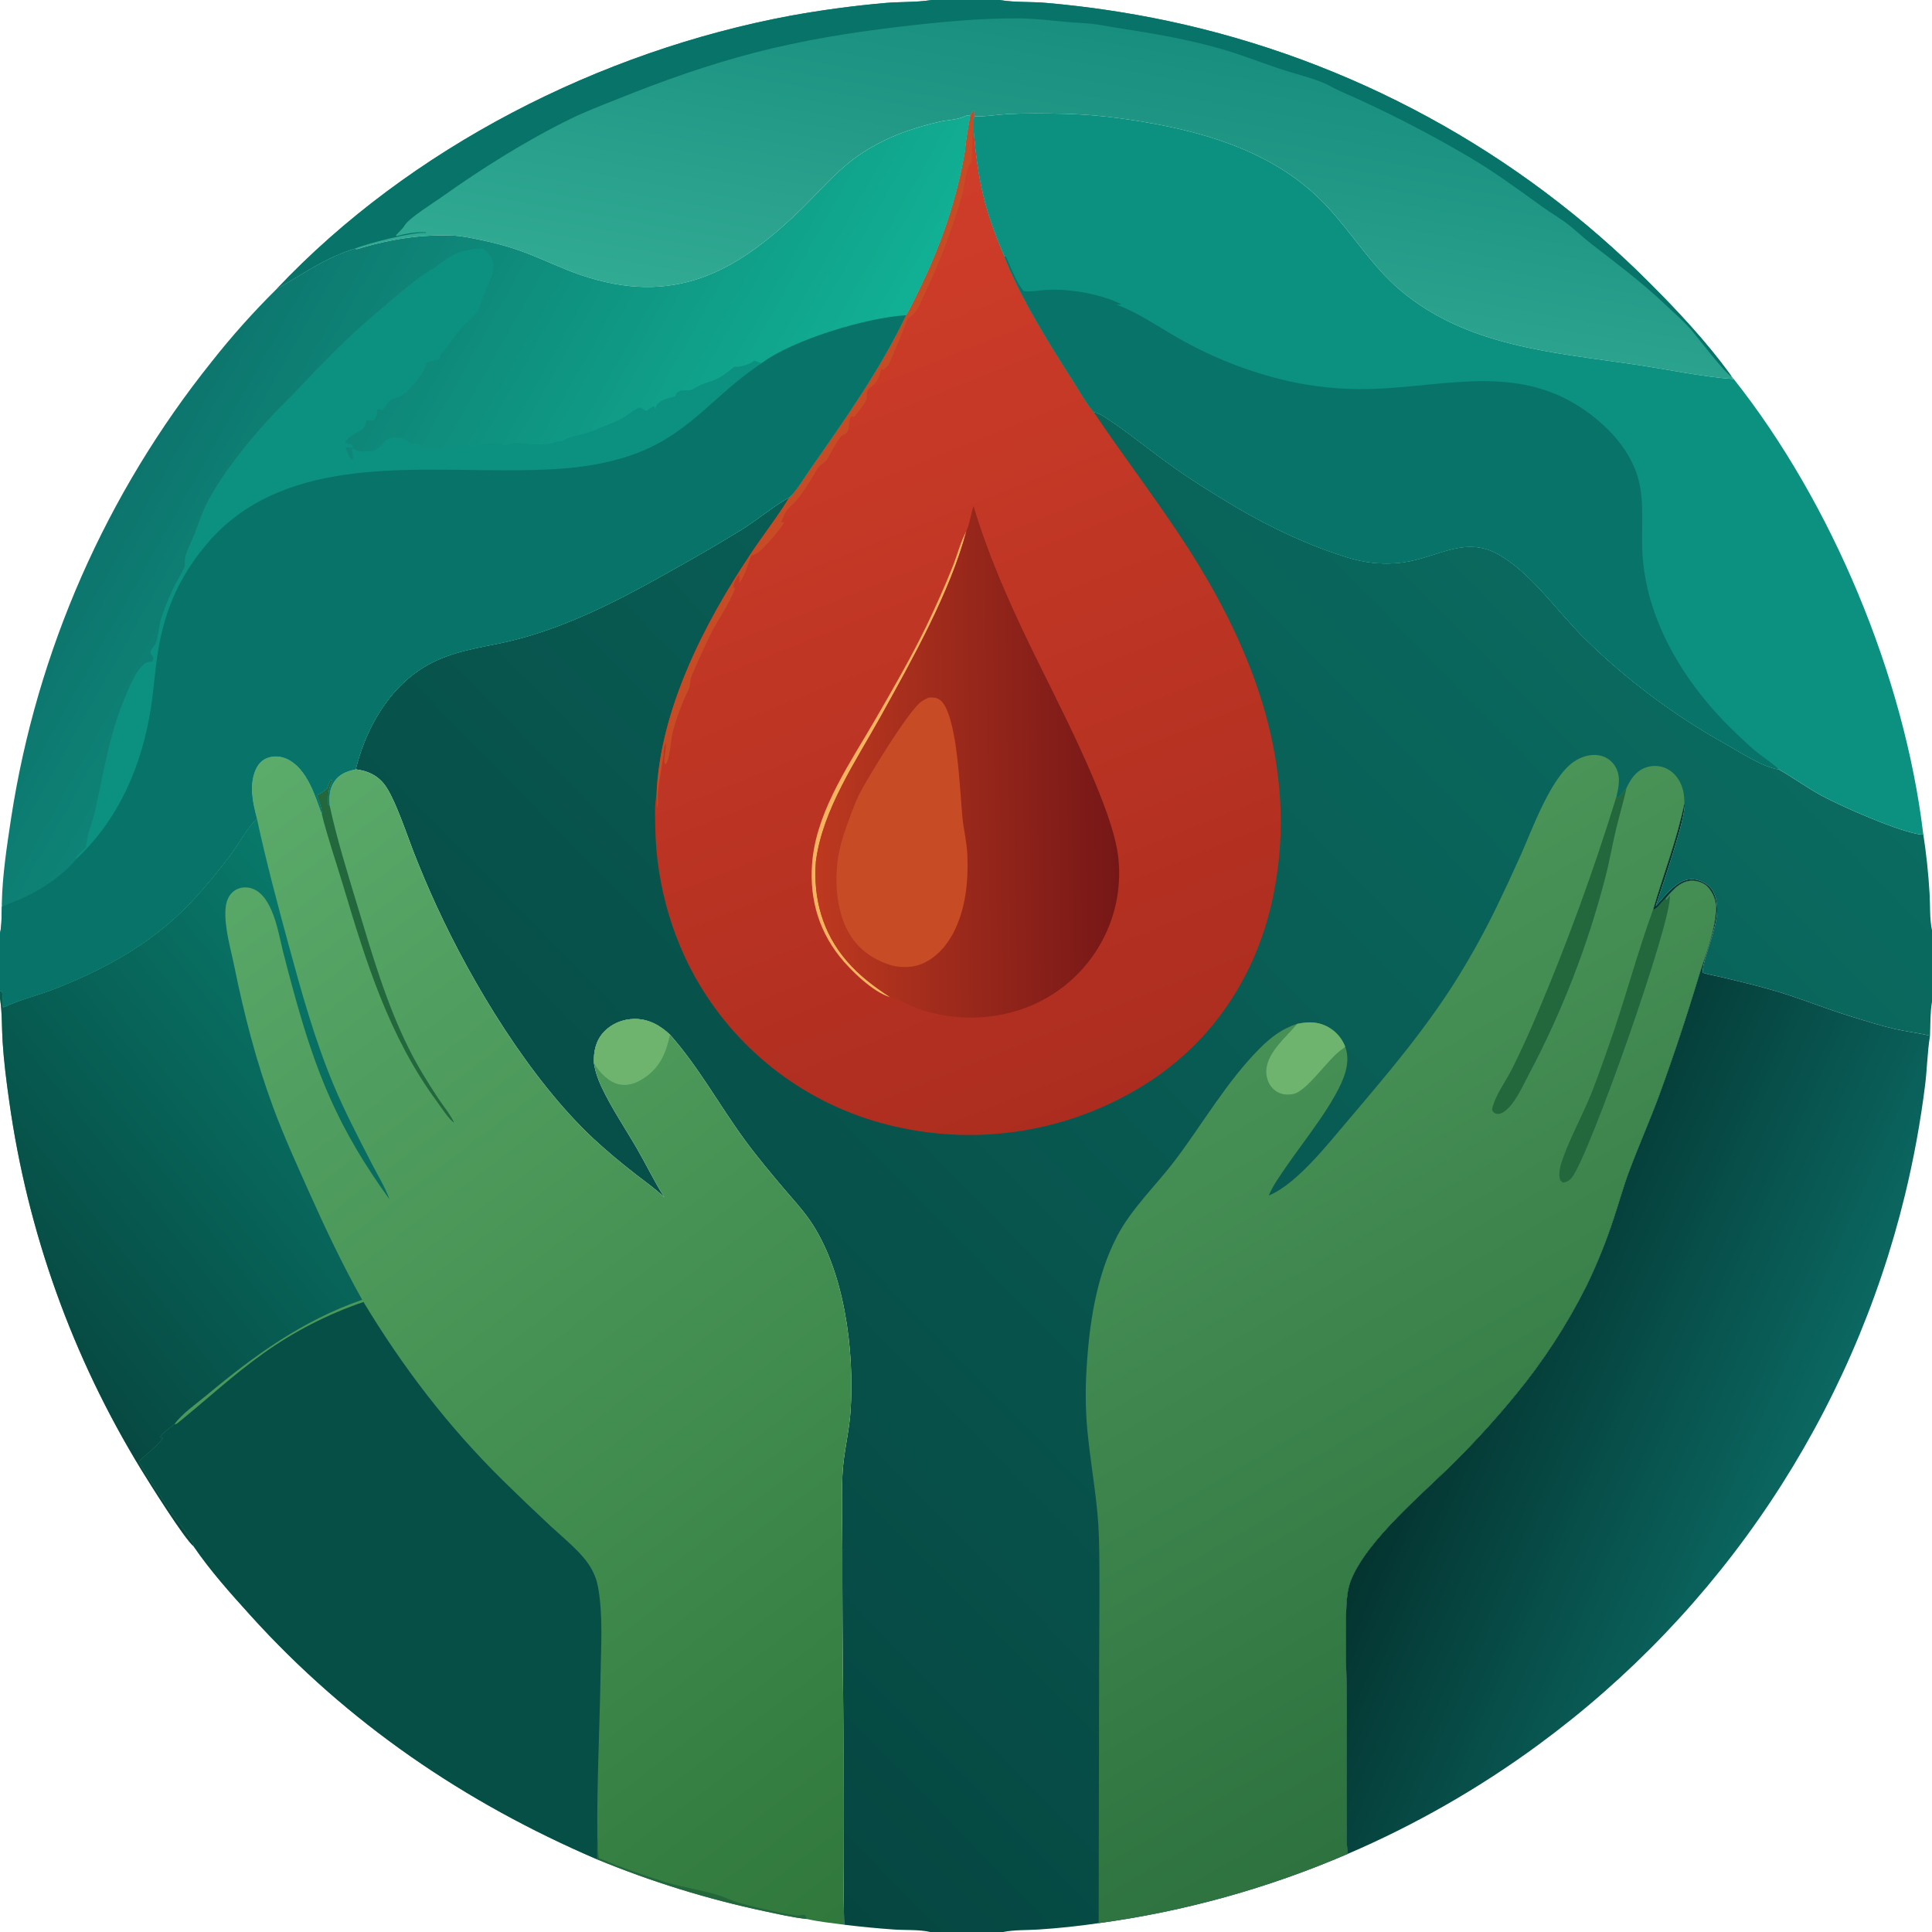 <?xml version="1.0" encoding="utf-8" ?>
<svg xmlns="http://www.w3.org/2000/svg" xmlns:xlink="http://www.w3.org/1999/xlink" width="1486" height="1486">
	<defs>
		<linearGradient id="gradient_0" gradientUnits="userSpaceOnUse" x1="376.169" y1="1197.888" x2="1216.448" y2="376.129">
			<stop offset="0" stop-color="#064641"/>
			<stop offset="1" stop-color="#0A6B60"/>
		</linearGradient>
	</defs>
	<path fill="url(#gradient_0)" d="M0 0L716.545 0L768.908 0L1486 0L1486 715.466L1486 770.526L1486 1486L771.627 1486L715.483 1486L0 1486L0 768.103L0 762.421L0 717.802L0 0ZM0 0L0 717.802L0 762.421C0.461 762.307 0.949 762.472 1.421 762.527C2.541 766.238 1.389 770.458 1.911 774.349L2.854 774.794C15.033 768.95 28.103 765.988 40.64 761.144C82.971 744.79 121.2 723.072 151.68 688.884Q165.81 673.066 178.426 656.016C184.431 647.733 189.878 637.128 197.116 630.071C197.274 629.917 197.439 629.769 197.6 629.618C194.432 617.749 191.406 604.086 196.476 592.246C198.288 588.015 201.226 584.589 205.604 582.934C210.701 581.007 216.514 581.573 221.336 583.981C236.203 591.405 242.412 611.838 247.585 626.345C247.578 621.607 245.589 616.864 243.965 612.472L244.111 612.435L243.452 611.785C246.433 610.178 249.211 608.801 251.617 606.36C252.226 604.143 252.927 602.232 253.945 600.169L255.25 599.774L255.666 600.796C252.271 606.483 252.384 612.523 252.548 618.934L253.563 619.636C252.957 613.138 253.223 607.02 256.917 601.332C260.81 595.336 266.82 593.027 273.561 591.727Q274.383 588.624 275.263 585.538C282.899 558.818 298.336 532.098 321.582 516.033C340.278 503.113 360.369 499.631 382.149 495.281C431.071 485.51 475.398 462.089 518.47 437.725Q544.88 423.074 570.611 407.262C583.018 399.534 594.4 389.604 607.132 382.522C612.239 378.275 619.502 366.083 623.559 360.281C649.87 322.648 677.185 284.062 696.903 242.483C701.019 236.044 704.298 228.541 707.649 221.66C724.123 187.827 736.28 152.43 742.46 115.268C743.062 106.472 745.035 97.387 746.416 88.658L748.586 85.073L749.212 85.133L749.342 89.494C748.474 93.082 748.76 96.811 748.813 100.48C752.19 139.759 757.184 161.381 772.513 197.368C784.888 229.135 807.448 265.1 825.89 293.904C830.708 301.429 835.426 310.23 841.238 316.943C844.08 317.478 846.373 318.604 848.805 320.155C865.624 330.883 881.475 344.027 897.656 355.763C914.713 368.135 933.056 379.643 951.21 390.35C978.089 406.201 1006.94 419.661 1036.78 428.869C1052.51 433.72 1068.9 434.873 1085.04 431.509C1108.77 426.562 1128.32 412.918 1152.33 426.277C1177.66 440.37 1198.41 471.106 1219.33 491.559Q1225.38 497.496 1231.62 503.226Q1237.87 508.957 1244.3 514.474Q1250.73 519.991 1257.35 525.288Q1263.96 530.586 1270.75 535.658Q1277.54 540.73 1284.5 545.57Q1291.46 550.411 1298.57 555.015Q1305.69 559.619 1312.95 563.981Q1320.22 568.343 1327.63 572.458C1338.58 578.658 1356.02 590.139 1368.27 591.836C1379.17 598.029 1389.33 605.453 1400.31 611.538C1415.11 619.741 1461.93 640.415 1478.26 642.004L1479.19 640.835Q1482.81 664.055 1484.15 687.518C1484.7 696.399 1484.12 706.848 1486 715.466L1486 0L768.908 0L716.545 0L0 0ZM197.6 629.618C197.439 629.769 197.274 629.917 197.116 630.071C189.878 637.128 184.431 647.733 178.426 656.016Q165.81 673.066 151.68 688.884C121.2 723.072 82.971 744.79 40.64 761.144C28.103 765.988 15.033 768.95 2.854 774.794L1.911 774.349C1.389 770.458 2.541 766.238 1.421 762.527C0.949 762.472 0.461 762.307 0 762.421L0 768.103L0 1486L715.483 1486C707.203 1484.04 696.573 1484.69 687.948 1484.12Q668.547 1482.77 649.244 1480.39C648.05 1422.02 649.12 1363.63 648.503 1305.26Q647.837 1248.28 647.902 1191.3C647.875 1172.35 647.112 1153.11 647.975 1134.19C648.726 1117.75 653.167 1101.54 654.234 1085.04C657.241 1038.51 649.581 976.696 622.428 937.936C616.687 929.742 609.819 922.346 603.354 914.724C592.811 902.295 582.201 889.592 572.577 876.44C553.021 849.717 537.378 820.688 515.33 795.813C507.512 788.479 498.451 783.469 487.408 783.742C478.876 783.952 470.339 787.414 464.483 793.701C458.239 800.405 456.445 808.786 456.84 817.696C457.778 824.046 459.823 829.878 462.532 835.682C470.222 852.157 480.842 867.752 489.971 883.513C497.139 895.888 503.332 908.907 511.024 920.952C504.251 914.493 496.346 908.972 488.966 903.215Q471.878 890.052 456.028 875.422C407.686 829.981 363.28 756.836 335.756 696.872Q326.641 677.062 318.685 656.759C313.404 643.416 303.632 613.407 295.529 603.191C289.778 595.941 282.45 592.87 273.561 591.727C266.82 593.027 260.81 595.336 256.917 601.332C253.223 607.02 252.957 613.138 253.563 619.636L252.548 618.934C252.384 612.523 252.271 606.483 255.666 600.796L255.25 599.774L253.945 600.169C252.927 602.232 252.226 604.143 251.617 606.36C249.211 608.801 246.433 610.178 243.452 611.785L244.111 612.435L243.965 612.472C245.589 616.864 247.578 621.607 247.585 626.345C242.412 611.838 236.203 591.405 221.336 583.981C216.514 581.573 210.701 581.007 205.604 582.934C201.226 584.589 198.288 588.015 196.476 592.246C191.406 604.086 194.432 617.749 197.6 629.618ZM1295.6 617.57C1289.94 645.535 1279.52 672.038 1271.58 699.358L1272.16 699.636C1274.87 698.739 1278.35 693.449 1280.66 691.374L1281.15 690.943C1286.46 684.982 1292.04 677.84 1300.73 677.419C1304.91 677.216 1310.11 678.759 1313.11 681.773C1317.4 686.085 1320.15 692.733 1319.93 698.812C1319.33 715.579 1311.84 734.107 1306.88 750.052Q1292.8 796.978 1275.96 842.986C1268.75 862.391 1260.36 881.343 1253.11 900.7C1248.66 912.572 1245.22 924.974 1241.23 937.021Q1236.87 950.373 1231.61 963.396Q1226.36 976.419 1220.22 989.052Q1214.63 1000.21 1208.42 1011.04Q1202.21 1021.87 1195.41 1032.33Q1188.61 1042.8 1181.23 1052.87Q1173.86 1062.94 1165.93 1072.58Q1144.35 1098.93 1120.3 1123.05C1095.48 1148.03 1051.17 1184.32 1038.9 1215.95C1036.62 1221.82 1035.86 1229.07 1035.56 1235.35C1034.21 1263.57 1036.13 1292.31 1035.97 1320.62Q1035.68 1356 1035.92 1391.37C1035.98 1402.69 1035.26 1414.7 1036.57 1425.94Q1025.12 1430.88 1013.52 1435.42Q1001.91 1439.96 990.156 1444.11Q978.402 1448.26 966.513 1452Q954.625 1455.75 942.616 1459.09Q930.607 1462.42 918.492 1465.35Q906.376 1468.28 894.169 1470.8Q881.961 1473.32 869.675 1475.42Q857.388 1477.52 845.038 1479.2Q822.011 1482.59 798.784 1484.09C789.988 1484.7 780.216 1484.23 771.627 1486L1486 1486L1486 770.526C1484.58 778.987 1484.81 788.046 1484.48 796.631C1475.57 794.479 1466.37 793.478 1457.42 791.437C1446.28 788.896 1435.17 785.307 1424.23 781.978C1403.85 775.777 1384.09 767.499 1363.59 761.625C1351.18 758.068 1338.57 755.023 1326.01 752.012C1320.54 750.702 1314.96 749.798 1309.58 748.152C1309.33 738.634 1320.33 715.213 1320.75 700.97C1320.94 694.163 1319.7 686.724 1314.64 681.757C1311.09 678.271 1305.65 676.156 1300.68 676.26C1289.42 676.494 1280.55 689.421 1273.5 696.892C1277.45 684.404 1297.82 626.276 1295.6 617.57Z"/>
	<defs>
		<linearGradient id="gradient_1" gradientUnits="userSpaceOnUse" x1="1226.858" y1="1313.475" x2="907.887" y2="762.02">
			<stop offset="0" stop-color="#2D723F"/>
			<stop offset="1" stop-color="#4A9458"/>
		</linearGradient>
	</defs>
	<path fill="url(#gradient_1)" d="M975.872 919.581L977.211 918.966C997.814 909.726 1020.69 880.779 1035.35 863.492C1066.33 826.96 1097.25 790.937 1122.38 749.98Q1138.06 724.452 1151.17 697.516Q1160.83 677.553 1169.86 657.293C1178.55 637.808 1192.64 598.386 1210.22 586.081C1215.91 582.098 1223.12 579.729 1230.08 581.026Q1230.53 581.107 1230.98 581.21Q1231.43 581.314 1231.87 581.441Q1232.32 581.567 1232.75 581.716Q1233.19 581.865 1233.61 582.036Q1234.04 582.208 1234.46 582.401Q1234.88 582.594 1235.29 582.808Q1235.69 583.022 1236.09 583.256Q1236.49 583.491 1236.87 583.746Q1237.25 584.001 1237.62 584.275Q1237.99 584.549 1238.35 584.841Q1238.7 585.134 1239.04 585.444Q1239.38 585.755 1239.71 586.082Q1240.03 586.41 1240.34 586.754Q1240.64 587.097 1240.93 587.456Q1241.22 587.815 1241.49 588.188Q1241.76 588.561 1242.01 588.948C1246.85 596.348 1245.23 604.627 1243.32 612.64L1243.75 613.571C1245.66 613.386 1249.68 607.542 1251.15 605.758C1254.47 598.899 1258.32 593.034 1265.88 590.319Q1266.38 590.145 1266.88 589.997Q1267.38 589.848 1267.89 589.725Q1268.4 589.601 1268.92 589.503Q1269.43 589.405 1269.95 589.333Q1270.47 589.261 1271 589.215Q1271.52 589.169 1272.04 589.148Q1272.57 589.128 1273.09 589.134Q1273.62 589.14 1274.14 589.172Q1274.66 589.204 1275.19 589.262Q1275.71 589.32 1276.23 589.404Q1276.74 589.488 1277.26 589.597Q1277.77 589.707 1278.28 589.842Q1278.78 589.977 1279.28 590.137Q1279.78 590.297 1280.28 590.481Q1280.77 590.666 1281.25 590.875Q1281.73 591.083 1282.2 591.316C1288.4 594.414 1292.52 600.568 1294.35 607.125C1295.3 610.518 1295.42 614.071 1295.6 617.57C1289.94 645.535 1279.52 672.038 1271.58 699.358L1272.16 699.636C1274.87 698.739 1278.35 693.449 1280.66 691.374L1281.15 690.943C1286.46 684.982 1292.04 677.84 1300.73 677.419C1304.91 677.216 1310.11 678.759 1313.11 681.773C1317.4 686.085 1320.15 692.733 1319.93 698.812C1319.33 715.579 1311.84 734.107 1306.88 750.052Q1292.8 796.978 1275.96 842.986C1268.75 862.391 1260.36 881.343 1253.11 900.7C1248.66 912.572 1245.22 924.974 1241.23 937.021Q1236.87 950.373 1231.61 963.396Q1226.36 976.419 1220.22 989.052Q1214.63 1000.21 1208.42 1011.04Q1202.21 1021.87 1195.41 1032.33Q1188.61 1042.8 1181.23 1052.87Q1173.86 1062.94 1165.93 1072.58Q1144.35 1098.93 1120.3 1123.05C1095.48 1148.03 1051.17 1184.32 1038.9 1215.95C1036.62 1221.82 1035.86 1229.07 1035.56 1235.35C1034.21 1263.57 1036.13 1292.31 1035.97 1320.62Q1035.68 1356 1035.92 1391.37C1035.98 1402.69 1035.26 1414.7 1036.57 1425.94Q1025.12 1430.88 1013.52 1435.42Q1001.91 1439.96 990.156 1444.11Q978.402 1448.26 966.513 1452Q954.625 1455.75 942.616 1459.09Q930.607 1462.42 918.492 1465.35Q906.376 1468.28 894.169 1470.8Q881.961 1473.32 869.675 1475.42Q857.388 1477.52 845.038 1479.2L845.385 1276.27C845.449 1245.22 846.046 1214.01 845.249 1182.97C844.595 1157.49 839.874 1132.71 837.112 1107.44Q835.569 1094.19 835.206 1080.85Q834.843 1067.51 835.664 1054.19C837.618 1019.57 842.892 982.279 859.004 951.227C870.373 929.316 888.924 912.116 903.715 892.545C925.306 863.976 943.49 831.968 968.909 806.407C977.411 797.857 986.186 791.154 997.768 787.504C1006.8 785.579 1014.97 785.723 1023.07 790.857C1028.35 794.202 1032.25 799.056 1034.6 804.811C1037.07 811.416 1036.67 818.194 1034.74 824.879C1028.56 846.322 1002.16 878.331 988.928 897.884C984.24 904.81 979.082 911.826 975.872 919.581Z"/>
	<path fill="#6EB46F" d="M997.768 787.504C1006.8 785.579 1014.97 785.723 1023.07 790.857C1028.35 794.202 1032.25 799.056 1034.6 804.811C1033.9 805.987 1033.58 806.129 1032.44 806.883C1021.67 813.99 1005.27 839.628 994.443 841.498C989.68 842.321 985.051 841.888 981.045 838.97C977.019 836.037 974.621 831.418 974.091 826.51C972.428 811.107 988.986 798.131 997.768 787.504Z"/>
	<path fill="#23673D" d="M1281.15 690.943L1281.6 692.238L1284.35 688.817C1286.28 708.144 1222.07 889.773 1209 905.726C1207.21 907.904 1205.16 909.226 1202.36 909.593C1200.69 908.69 1200.13 908.191 1199.68 906.275C1198.85 902.759 1199.84 898.018 1200.88 894.637C1205.31 880.376 1214.93 862.004 1221.14 847.744C1227.19 833.847 1232.07 819.237 1237.16 804.956C1249.61 770.079 1258.87 734.165 1271.58 699.358L1272.16 699.636C1274.87 698.739 1278.35 693.449 1280.66 691.374L1281.15 690.943Z"/>
	<path fill="#23673D" d="M1243.32 612.64L1243.75 613.571C1245.66 613.386 1249.68 607.542 1251.15 605.758C1248.74 616.498 1245.53 627.205 1242.96 637.941C1240.02 650.154 1237.97 662.567 1234.79 674.702Q1232.25 684.537 1229.42 694.294Q1226.59 704.05 1223.48 713.72Q1220.36 723.39 1216.97 732.964Q1213.57 742.539 1209.9 752.01Q1206.23 761.482 1202.28 770.842Q1198.33 780.202 1194.12 789.443Q1189.9 798.684 1185.41 807.798Q1180.92 816.911 1176.17 825.89C1171.5 834.616 1164.72 850.447 1156.13 855.533C1154.35 856.59 1152.08 857.24 1150.08 856.339C1148.38 855.572 1148.18 854.842 1147.64 853.236C1149.8 842.675 1158.45 831.353 1163.27 821.629Q1173.43 801.122 1182.27 780.01Q1199.66 738.974 1214.93 697.104Q1230.2 655.234 1243.32 612.64Z"/>
	<defs>
		<linearGradient id="gradient_2" gradientUnits="userSpaceOnUse" x1="835.917" y1="854.87" x2="571.716" y2="195.299">
			<stop offset="0" stop-color="#AC2D1F"/>
			<stop offset="1" stop-color="#CF3D29"/>
		</linearGradient>
	</defs>
	<path fill="url(#gradient_2)" d="M746.416 88.658L748.586 85.073L749.212 85.133L749.342 89.494C748.474 93.082 748.76 96.811 748.813 100.48C752.19 139.759 757.184 161.381 772.513 197.368C784.888 229.135 807.448 265.1 825.89 293.904C830.708 301.429 835.426 310.23 841.238 316.943C864.637 351.848 890.359 385.163 913.112 420.482C965.032 501.074 998.829 590.638 979.671 687.297C968.048 745.936 936.535 796.704 886.652 830.21Q884.034 831.959 881.373 833.642Q878.712 835.325 876.011 836.942Q873.309 838.559 870.568 840.108Q867.827 841.657 865.049 843.138Q862.27 844.619 859.456 846.03Q856.641 847.442 853.793 848.783Q850.944 850.124 848.063 851.394Q845.182 852.664 842.271 853.863Q839.359 855.061 836.419 856.186Q833.479 857.312 830.511 858.365Q827.544 859.417 824.551 860.395Q821.559 861.374 818.543 862.278Q815.527 863.182 812.49 864.011Q809.452 864.84 806.395 865.593Q803.338 866.346 800.263 867.023Q797.188 867.701 794.098 868.301Q791.007 868.902 787.903 869.426Q784.798 869.95 781.682 870.397Q778.565 870.843 775.438 871.213Q772.311 871.582 769.177 871.874Q766.042 872.165 762.9 872.379Q759.759 872.593 756.614 872.729Q753.468 872.865 750.32 872.922Q747.172 872.98 744.024 872.96Q740.875 872.939 737.728 872.841Q734.582 872.743 731.438 872.566Q728.294 872.39 725.156 872.135Q722.018 871.881 718.887 871.549Q715.756 871.217 712.635 870.807Q709.513 870.397 706.402 869.911Q703.292 869.424 700.194 868.86Q697.097 868.296 694.014 867.655Q691.16 867.082 688.321 866.438Q685.482 865.795 682.659 865.081Q679.837 864.367 677.033 863.584Q674.229 862.801 671.445 861.949Q668.662 861.097 665.9 860.177Q663.138 859.256 660.4 858.267Q657.662 857.279 654.949 856.223Q652.236 855.167 649.55 854.044Q646.864 852.922 644.206 851.733Q641.549 850.545 638.921 849.291Q636.294 848.037 633.698 846.718Q631.103 845.4 628.541 844.018Q625.979 842.636 623.451 841.191Q620.924 839.746 618.433 838.239Q615.943 836.732 613.49 835.164Q611.037 833.596 608.624 831.967Q606.21 830.339 603.838 828.652Q601.466 826.965 599.136 825.219Q596.806 823.474 594.52 821.671Q592.234 819.869 589.993 818.011Q587.752 816.152 585.558 814.239Q583.363 812.326 581.217 810.359Q579.071 808.392 576.974 806.373Q574.877 804.354 572.83 802.284Q570.783 800.213 568.789 798.093Q566.794 795.973 564.852 793.804Q562.91 791.635 561.022 789.418Q559.135 787.202 557.302 784.94Q555.47 782.678 553.694 780.371Q551.918 778.064 550.2 775.714Q548.482 773.364 546.822 770.973Q545.162 768.581 543.562 766.149C518.371 728.192 504.727 681.694 503.987 636.21C503.861 628.476 503.403 619.655 504.783 612.089C504.83 611.83 504.898 611.575 504.956 611.318C507.456 546.244 541.795 479.351 577.178 426.356C586.88 411.613 598.015 397.61 607.132 382.522C612.239 378.275 619.502 366.083 623.559 360.281C649.87 322.648 677.185 284.062 696.903 242.483C701.019 236.044 704.298 228.541 707.649 221.66C724.123 187.827 736.28 152.43 742.46 115.268C743.062 106.472 745.035 97.387 746.416 88.658Z"/>
	<path fill="#F6B460" d="M625.06 659.661C629.593 621.278 654.508 585.823 673.446 552.995C686.894 529.685 700.471 506.257 712.255 482.054Q723.36 459.107 732.891 435.463C736.339 426.715 738.805 416.746 743.273 408.547C730.926 455.346 701.393 507.771 677.699 550.582C658.412 585.429 632.84 622.33 627.556 662.498C625.367 690.978 632.596 717.359 651.395 739.209C661.128 750.521 672.307 758.833 684.708 766.986C671.488 763.185 654.109 746.241 645.709 735.614C628.237 713.509 621.88 687.47 625.06 659.661Z"/>
	<path fill="#C74C26" d="M746.416 88.658L748.586 85.073L749.212 85.133L749.342 89.494C748.474 93.082 748.76 96.811 748.813 100.48C747.043 108.242 748.032 117.261 747.161 125.29L746.562 125.403L746.469 125.322C741.923 132.431 742.218 142.379 739.9 150.383C732.279 176.701 723.005 201.31 711.192 226.023C708.594 231.458 705.881 239.653 700.857 243.132C700.347 243.486 698.385 244.62 698.112 245.078C697.143 246.706 696.578 249.45 695.848 251.27C694.749 254.011 684.093 279.566 683.898 279.844C682.657 281.616 680.839 283.709 678.886 284.584L678.448 283.519L677.689 284.112L678.03 283.657C676.432 288.261 675.352 293.357 671.344 296.429C669.685 297.701 667.504 299.117 666.952 301.243C666.528 302.879 666.885 304.778 666.579 306.443C665.866 310.326 659.631 316.812 657.263 320.469C655.593 320.531 656.44 320.605 654.724 320.213C650.796 326.354 656.253 331.76 647.072 335.238C643.09 340.606 639.693 346.781 636.554 352.683C634.956 355.688 632.463 356.389 630.225 358.653C628.285 360.616 626.872 364.074 625.334 366.422C620.266 374.158 614.497 384.094 607.443 389.958C604.247 392.614 602.662 397.369 600.935 401.067L601.094 401.835L603.028 401.478C602.2 405.103 587.149 422.295 583.579 424.572C581.737 425.747 579.949 427.035 577.755 427.389C575.497 433.576 572.725 443.535 568.561 448.381C568.645 446.314 568.899 444.169 568.444 442.136C566.401 444.308 564.081 448.651 564.136 451.588L565.42 452.556C560.68 465.666 551.168 477.637 545.264 490.439C540.816 500.083 536.059 509.788 532.048 519.619C530.442 523.555 531.222 527.639 529.09 531.518C525.233 538.537 519.048 556.124 517.24 563.774C515.935 569.296 515.287 584.389 511.954 587.968C510.752 586.611 510.943 585.15 511.052 583.397C511.294 579.497 512.744 575.076 512.056 571.232L511.856 571.164L511.854 572.525C511.627 572.876 511.32 573.187 511.175 573.578C510.497 575.401 510.668 578.775 510.381 580.779C508.8 591.836 506.212 602.751 505.909 613.978C505.854 616.025 506.379 619.269 505.344 620.996C505.255 617.792 505.32 614.501 504.956 611.318C507.456 546.244 541.795 479.351 577.178 426.356C586.88 411.613 598.015 397.61 607.132 382.522C612.239 378.275 619.502 366.083 623.559 360.281C649.87 322.648 677.185 284.062 696.903 242.483C701.019 236.044 704.298 228.541 707.649 221.66C724.123 187.827 736.28 152.43 742.46 115.268C743.062 106.472 745.035 97.387 746.416 88.658Z"/>
	<defs>
		<linearGradient id="gradient_3" gradientUnits="userSpaceOnUse" x1="857.958" y1="586.174" x2="626.983" y2="589.58">
			<stop offset="0" stop-color="#761717"/>
			<stop offset="1" stop-color="#BD391F"/>
		</linearGradient>
	</defs>
	<path fill="url(#gradient_3)" d="M743.273 408.547C745.931 402.513 746.733 395.548 748.78 389.258C759.702 425.764 774.97 460.572 791.464 494.891C811.032 535.605 854.019 615.805 859.813 657.03Q860.102 659.162 860.306 661.305Q860.511 663.447 860.632 665.595Q860.752 667.744 860.788 669.895Q860.824 672.047 860.776 674.198Q860.727 676.349 860.594 678.497Q860.461 680.645 860.244 682.786Q860.027 684.926 859.725 687.057Q859.424 689.188 859.04 691.305Q858.655 693.422 858.188 695.523Q857.721 697.623 857.171 699.704Q856.622 701.784 855.991 703.842Q855.36 705.899 854.649 707.93Q853.938 709.961 853.148 711.962Q852.357 713.964 851.489 715.933Q850.621 717.902 849.676 719.835Q848.731 721.768 847.711 723.663Q847.06 724.875 846.379 726.071Q845.699 727.267 844.988 728.445Q844.278 729.624 843.539 730.785Q842.8 731.945 842.033 733.087Q841.265 734.229 840.47 735.352Q839.674 736.475 838.851 737.577Q838.028 738.68 837.178 739.762Q836.327 740.844 835.451 741.904Q834.574 742.965 833.672 744.003Q832.769 745.042 831.841 746.058Q830.913 747.074 829.96 748.066Q829.007 749.059 828.03 750.028Q827.053 750.996 826.052 751.941Q825.051 752.885 824.027 753.804Q823.003 754.723 821.957 755.617Q820.911 756.51 819.843 757.378Q818.774 758.245 817.685 759.086Q816.596 759.927 815.486 760.74Q814.376 761.554 813.247 762.34Q812.117 763.125 810.969 763.883Q809.82 764.641 808.653 765.37Q807.486 766.099 806.302 766.798Q805.117 767.498 803.915 768.169Q802.714 768.839 801.496 769.479Q800.278 770.12 799.044 770.73Q797.811 771.34 796.563 771.919Q795.315 772.499 794.053 773.047Q792.791 773.595 791.516 774.112Q790.241 774.629 788.953 775.114Q787.665 775.599 786.366 776.053Q785.067 776.506 783.757 776.927Q782.447 777.348 781.127 777.736Q778.862 778.401 776.573 778.979Q774.283 779.557 771.974 780.046Q769.664 780.536 767.337 780.936Q765.01 781.336 762.67 781.646Q760.329 781.956 757.979 782.176Q755.628 782.395 753.271 782.524Q750.913 782.653 748.552 782.692Q746.192 782.73 743.832 782.677Q741.471 782.624 739.115 782.481Q736.758 782.337 734.409 782.103Q732.059 781.869 729.721 781.544Q727.382 781.22 725.058 780.805Q722.734 780.391 720.427 779.887Q718.12 779.384 715.835 778.792Q713.549 778.2 711.288 777.521Q709.027 776.841 706.794 776.075C699.352 773.472 692.157 769.157 684.708 766.986C672.307 758.833 661.128 750.521 651.395 739.209C632.596 717.359 625.367 690.978 627.556 662.498C632.84 622.33 658.412 585.429 677.699 550.582C701.393 507.771 730.926 455.346 743.273 408.547Z"/>
	<path fill="#C74C26" d="M714.364 536.564C715.667 536.514 717.077 536.398 718.372 536.544C721.069 536.846 723.428 538.297 725.084 540.423C736.542 555.12 738.266 608.381 740.258 628.706C741.208 638.394 743.654 647.876 744.046 657.63C744.448 667.625 744.14 677.922 742.625 687.819C739.883 705.729 732.375 725.806 717.168 736.779C708.335 743.152 699.475 744.886 688.883 743.188C686.708 742.89 684.63 742.203 682.566 741.473C668.107 736.359 657.094 727.105 650.612 713.166C642.763 696.29 641.702 673.577 645.355 655.488C647.331 645.708 650.884 636.095 654.346 626.748C656.345 621.35 658.362 615.835 661.011 610.718C668.441 596.363 696.608 550.495 707.292 540.738C709.372 538.839 711.83 537.725 714.364 536.564Z"/>
	<defs>
		<linearGradient id="gradient_4" gradientUnits="userSpaceOnUse" x1="1115.05" y1="1045.753" x2="1369.957" y2="1158.655">
			<stop offset="0" stop-color="#043430"/>
			<stop offset="1" stop-color="#0B6761"/>
		</linearGradient>
	</defs>
	<path fill="url(#gradient_4)" d="M1295.6 617.57C1297.82 626.276 1277.45 684.404 1273.5 696.892C1280.55 689.421 1289.42 676.494 1300.68 676.26C1305.65 676.156 1311.09 678.271 1314.64 681.757C1319.7 686.724 1320.94 694.163 1320.75 700.97C1320.33 715.213 1309.33 738.634 1309.58 748.152C1314.96 749.798 1320.54 750.702 1326.01 752.012C1338.57 755.023 1351.18 758.068 1363.59 761.625C1384.09 767.499 1403.85 775.777 1424.23 781.978C1435.17 785.307 1446.28 788.896 1457.42 791.437C1466.37 793.478 1475.57 794.479 1484.48 796.631C1484.81 788.046 1484.58 778.987 1486 770.526L1486 1486L771.627 1486C780.216 1484.23 789.988 1484.7 798.784 1484.09Q822.011 1482.59 845.038 1479.2Q857.388 1477.52 869.675 1475.42Q881.961 1473.32 894.169 1470.8Q906.376 1468.28 918.492 1465.35Q930.607 1462.43 942.616 1459.09Q954.625 1455.75 966.513 1452Q978.402 1448.26 990.156 1444.11Q1001.91 1439.96 1013.52 1435.42Q1025.12 1430.88 1036.57 1425.94C1035.26 1414.7 1035.98 1402.69 1035.92 1391.37Q1035.68 1355.99 1035.97 1320.62C1036.13 1292.31 1034.21 1263.57 1035.56 1235.35C1035.86 1229.07 1036.62 1221.82 1038.9 1215.95C1051.17 1184.32 1095.48 1148.03 1120.3 1123.05Q1144.35 1098.93 1165.93 1072.58Q1173.86 1062.94 1181.23 1052.87Q1188.61 1042.8 1195.41 1032.33Q1202.21 1021.87 1208.42 1011.04Q1214.63 1000.21 1220.22 989.052Q1226.36 976.419 1231.61 963.396Q1236.87 950.373 1241.23 937.021C1245.22 924.974 1248.66 912.572 1253.11 900.7C1260.36 881.343 1268.75 862.391 1275.96 842.986Q1292.8 796.978 1306.88 750.052C1311.84 734.107 1319.33 715.579 1319.93 698.812C1320.15 692.733 1317.4 686.085 1313.11 681.773C1310.11 678.759 1304.91 677.216 1300.73 677.419C1292.04 677.84 1286.46 684.982 1281.15 690.943L1280.66 691.374C1278.35 693.449 1274.87 698.739 1272.16 699.636L1271.58 699.358C1279.52 672.038 1289.94 645.535 1295.6 617.57ZM1486 770.526C1484.58 778.987 1484.81 788.046 1484.48 796.631L1484.38 797.229C1482.41 809.575 1482.23 822.422 1480.67 834.875Q1475.34 877.408 1465.23 919.064Q1463.31 926.941 1461.23 934.775Q1459.14 942.608 1456.88 950.394Q1454.62 958.18 1452.2 965.915Q1449.77 973.65 1447.17 981.33Q1444.58 989.01 1441.81 996.631Q1439.05 1004.25 1436.12 1011.81Q1433.19 1019.37 1430.1 1026.87Q1427.01 1034.36 1423.75 1041.78Q1420.5 1049.21 1417.08 1056.56Q1413.66 1063.91 1410.08 1071.18Q1406.51 1078.46 1402.77 1085.65Q1399.04 1092.85 1395.15 1099.96Q1391.26 1107.07 1387.21 1114.1Q1383.16 1121.12 1378.97 1128.06Q1374.77 1134.99 1370.42 1141.84Q1366.07 1148.68 1361.57 1155.42Q1357.08 1162.17 1352.43 1168.81Q1347.79 1175.46 1343 1182Q1338.22 1188.54 1333.29 1194.98Q1328.36 1201.42 1323.29 1207.74Q1318.22 1214.07 1313.02 1220.29Q1307.81 1226.5 1302.47 1232.6Q1297.13 1238.7 1291.66 1244.68Q1286.19 1250.66 1280.59 1256.53Q1274.99 1262.39 1269.26 1268.12Q1263.53 1273.86 1257.68 1279.47Q1251.83 1285.08 1245.86 1290.56Q1239.88 1296.04 1233.79 1301.39Q1227.7 1306.74 1221.49 1311.96Q1215.29 1317.18 1208.97 1322.25Q1202.65 1327.33 1196.22 1332.27Q1189.79 1337.21 1183.26 1342.01Q1174.73 1348.28 1166.02 1354.3Q1157.31 1360.32 1148.44 1366.09Q1139.57 1371.86 1130.53 1377.38Q1121.5 1382.9 1112.31 1388.15Q1103.12 1393.41 1093.78 1398.41Q1084.45 1403.4 1074.98 1408.13Q1065.5 1412.85 1055.9 1417.31Q1046.3 1421.76 1036.57 1425.94Q1025.12 1430.88 1013.52 1435.42Q1001.91 1439.96 990.156 1444.11Q978.402 1448.26 966.513 1452Q954.625 1455.75 942.616 1459.09Q930.607 1462.42 918.492 1465.35Q906.376 1468.28 894.169 1470.8Q881.961 1473.32 869.675 1475.42Q857.388 1477.52 845.038 1479.2Q822.011 1482.59 798.784 1484.09C789.988 1484.7 780.216 1484.23 771.627 1486L1486 1486L1486 770.526Z"/>
	<defs>
		<linearGradient id="gradient_5" gradientUnits="userSpaceOnUse" x1="722.337" y1="1420.874" x2="129.49" y2="641.597">
			<stop offset="0" stop-color="#30783C"/>
			<stop offset="1" stop-color="#5BAB6B"/>
		</linearGradient>
	</defs>
	<path fill="url(#gradient_5)" d="M197.6 629.618C194.432 617.749 191.406 604.086 196.476 592.246C198.288 588.015 201.226 584.589 205.604 582.934C210.701 581.007 216.514 581.573 221.336 583.981C236.203 591.405 242.412 611.838 247.585 626.345C247.578 621.607 245.589 616.864 243.965 612.472L244.111 612.435L243.452 611.785C246.433 610.178 249.211 608.801 251.617 606.36C252.226 604.143 252.927 602.232 253.945 600.169L255.25 599.774L255.666 600.796C252.271 606.483 252.384 612.523 252.548 618.934L253.563 619.636C252.957 613.138 253.223 607.02 256.917 601.332C260.81 595.336 266.82 593.027 273.561 591.727C282.45 592.87 289.778 595.941 295.529 603.191C303.632 613.407 313.404 643.416 318.685 656.759Q326.641 677.062 335.756 696.872C363.28 756.836 407.686 829.981 456.028 875.422Q471.878 890.052 488.966 903.215C496.346 908.972 504.251 914.493 511.024 920.952C503.332 908.907 497.139 895.888 489.971 883.513C480.842 867.752 470.222 852.157 462.532 835.682C459.823 829.878 457.778 824.046 456.84 817.696C456.445 808.786 458.239 800.405 464.483 793.701C470.339 787.414 478.876 783.952 487.408 783.742C498.451 783.469 507.512 788.479 515.33 795.813C537.378 820.688 553.021 849.717 572.577 876.44C582.201 889.592 592.811 902.295 603.354 914.724C609.819 922.346 616.687 929.742 622.428 937.936C649.581 976.696 657.241 1038.51 654.234 1085.04C653.167 1101.54 648.726 1117.75 647.975 1134.19C647.112 1153.11 647.875 1172.35 647.902 1191.3Q647.837 1248.28 648.503 1305.26C649.12 1363.63 648.05 1422.02 649.244 1480.39Q668.547 1482.77 687.948 1484.12C696.573 1484.69 707.203 1484.04 715.483 1486L0 1486L0 768.103L0 762.421C0.461 762.307 0.949 762.472 1.421 762.527C2.541 766.238 1.389 770.458 1.911 774.349L2.854 774.794C15.033 768.95 28.103 765.988 40.64 761.144C82.971 744.79 121.2 723.072 151.68 688.884Q165.81 673.066 178.426 656.016C184.431 647.733 189.878 637.128 197.116 630.071C197.274 629.917 197.439 629.769 197.6 629.618ZM0 768.103L0 1486L715.483 1486C707.203 1484.04 696.573 1484.69 687.948 1484.12Q668.547 1482.77 649.244 1480.39C639.792 1479.06 629.906 1478.19 620.627 1476C609.775 1474.87 598.75 1472.27 588.086 1470.02Q571.577 1466.51 555.244 1462.26Q538.911 1458 522.787 1453.01Q506.664 1448.02 490.784 1442.3Q474.904 1436.58 459.3 1430.15C357.171 1386.31 267.386 1325.16 192.617 1242.46C177.433 1225.66 161.69 1208.12 148.927 1189.38C141.642 1183.33 114.918 1140.65 108.619 1130.36Q103.676 1122.29 98.942 1114.09Q94.208 1105.89 89.686 1097.57Q85.164 1089.25 80.856 1080.82Q76.548 1072.39 72.458 1063.86Q68.368 1055.32 64.499 1046.68Q60.629 1038.04 56.982 1029.3Q53.335 1020.56 49.913 1011.74Q46.491 1002.91 43.296 993.998Q40.102 985.086 37.137 976.096Q34.172 967.105 31.439 958.041Q28.705 948.977 26.205 939.846Q23.705 930.715 21.439 921.523Q19.174 912.331 17.145 903.083Q15.116 893.836 13.325 884.54Q11.534 875.244 9.982 865.905Q8.43 856.566 7.117 847.19C4.946 831.981 2.974 816.515 1.998 801.176C1.32 790.528 1.715 779.306 0.112 768.79C0.077 768.56 0.037 768.332 0 768.103Z"/>
	<path fill="#23673D" d="M459.423 1412.68L459.555 1413.58C460.253 1418.67 459.232 1424.53 460.789 1429.3C465.55 1430.88 469.805 1433.04 474.455 1434.79Q492.811 1441.58 511.468 1447.5C524.643 1451.53 538.74 1453.52 551.981 1457.5C557.72 1459.22 563.074 1462.17 568.862 1463.68C583.035 1467.37 597.935 1471.07 612.356 1473.29C614.882 1473.67 617.089 1472.26 619.442 1473.14L620.627 1476C609.775 1474.87 598.75 1472.27 588.086 1470.02Q571.577 1466.51 555.244 1462.26Q538.911 1458 522.787 1453.01Q506.664 1448.02 490.784 1442.3Q474.904 1436.58 459.3 1430.15Q459.276 1421.41 459.423 1412.68Z"/>
	<path fill="#23673D" d="M243.452 611.785C246.433 610.178 249.211 608.801 251.617 606.36C252.226 604.143 252.927 602.232 253.945 600.169L255.25 599.774L255.666 600.796C252.271 606.483 252.384 612.523 252.548 618.934L253.563 619.636C259.153 645.53 267.231 671.191 274.879 696.543C286.021 733.48 297.065 771.562 314.291 806.185C320.852 819.37 328.492 831.799 336.569 844.1C340.703 850.398 346.125 856.678 349.269 863.5C345.378 861.213 338.647 850.724 335.601 846.583C299.141 797.008 281.472 739.664 264.023 681.428C258.581 663.265 252.263 645.044 247.643 626.669C247.616 626.563 247.604 626.453 247.585 626.345C247.578 621.607 245.589 616.864 243.965 612.472L244.111 612.435L243.452 611.785Z"/>
	<path fill="#6EB46F" d="M456.84 817.696C456.445 808.786 458.239 800.405 464.483 793.701C470.339 787.414 478.876 783.952 487.408 783.742C498.451 783.469 507.512 788.479 515.33 795.813C512.236 810.114 507.606 821.206 495.014 829.432C489.392 833.106 482.871 835.526 476.113 834.026C468.298 832.291 461.626 825.325 457.424 818.754C457.207 818.415 457.035 818.049 456.84 817.696Z"/>
	<defs>
		<linearGradient id="gradient_6" gradientUnits="userSpaceOnUse" x1="4.53" y1="994.29" x2="298.566" y2="761.414">
			<stop offset="0" stop-color="#074942"/>
			<stop offset="1" stop-color="#08796A"/>
		</linearGradient>
	</defs>
	<path fill="url(#gradient_6)" d="M197.6 629.618C204.721 662.655 213.353 695.101 222.24 727.693C232.029 763.593 242.025 799.533 256.363 833.939C264.947 854.536 275.48 874.604 285.654 894.459C290.282 903.492 296.147 912.932 299.572 922.451C260.133 868.046 242.985 825.547 225.421 761.185Q221.281 746.218 217.503 731.155C214.999 720.804 213.086 710.049 208.821 700.236C205.44 692.457 200.221 684.214 191.151 682.741C187.039 682.073 182.751 683.056 179.493 685.696C175.286 689.104 173.766 694.273 173.44 699.488C172.561 713.579 177.381 729.348 180.178 743.085C187.702 780.044 196.941 816.113 210.039 851.538C218.305 873.896 228.336 895.899 238.068 917.662C250.488 945.436 263.642 973.198 278.568 999.72C232.519 1015.72 195.658 1042.49 158.585 1073.41C150.681 1080 140.088 1087.2 134.115 1095.51C130.437 1098.36 125.773 1101.55 123.193 1105.47C123.435 1105.53 123.678 1105.58 123.92 1105.64C124.868 1105.89 124.515 1105.73 125.215 1106.21C120.569 1112.73 112.345 1118.38 106.67 1124.29Q119.552 1145.73 133.818 1166.28C138.394 1172.86 144.499 1179.57 148.31 1186.52C148.977 1187.73 149.162 1188.06 148.927 1189.38C141.642 1183.33 114.918 1140.65 108.619 1130.36Q103.676 1122.29 98.942 1114.09Q94.208 1105.89 89.686 1097.57Q85.164 1089.25 80.856 1080.82Q76.548 1072.39 72.458 1063.86Q68.368 1055.32 64.499 1046.68Q60.629 1038.04 56.982 1029.3Q53.335 1020.56 49.913 1011.74Q46.491 1002.91 43.296 993.998Q40.102 985.086 37.137 976.096Q34.172 967.105 31.439 958.041Q28.705 948.977 26.205 939.846Q23.705 930.715 21.439 921.523Q19.174 912.331 17.145 903.083Q15.116 893.836 13.325 884.54Q11.534 875.244 9.982 865.905Q8.43 856.566 7.117 847.19C4.946 831.981 2.974 816.515 1.998 801.176C1.32 790.528 1.715 779.306 0.112 768.79C0.077 768.56 0.037 768.332 0 768.103L0 762.421C0.461 762.307 0.949 762.472 1.421 762.527C2.541 766.238 1.389 770.458 1.911 774.349L2.854 774.794C15.033 768.95 28.103 765.988 40.64 761.144C82.971 744.79 121.2 723.072 151.68 688.884Q165.81 673.066 178.426 656.016C184.431 647.733 189.878 637.128 197.116 630.071C197.274 629.917 197.439 629.769 197.6 629.618Z"/>
	<path fill="#064F47" d="M279.578 1001.42C309.881 1051.73 345.008 1097.57 386.939 1138.83Q404.897 1156.48 423.321 1173.64C431.708 1181.39 440.965 1188.92 448.433 1197.55C454.131 1204.13 458.323 1211.71 459.916 1220.33C463.906 1241.92 462.286 1265.83 461.926 1287.77C461.244 1329.37 459.049 1371.08 459.423 1412.68Q459.276 1421.41 459.3 1430.15C357.171 1386.31 267.386 1325.16 192.617 1242.46C177.433 1225.66 161.69 1208.12 148.927 1189.38C149.162 1188.06 148.977 1187.73 148.31 1186.52C144.499 1179.57 138.394 1172.86 133.818 1166.28Q119.552 1145.73 106.67 1124.29C112.345 1118.38 120.569 1112.73 125.215 1106.21C124.515 1105.73 124.868 1105.89 123.92 1105.64C123.678 1105.58 123.435 1105.53 123.193 1105.47C125.773 1101.55 130.437 1098.36 134.115 1095.51C135.44 1095.39 135.93 1095.13 136.971 1094.28C159.204 1076.31 178.676 1058.02 202.363 1041.08Q206.793 1037.91 211.335 1034.91Q215.878 1031.91 220.527 1029.07Q225.176 1026.24 229.926 1023.58Q234.675 1020.91 239.519 1018.42Q244.363 1015.94 249.294 1013.63Q254.225 1011.32 259.238 1009.19Q264.25 1007.06 269.337 1005.12Q274.424 1003.18 279.578 1001.42Z"/>
	<defs>
		<linearGradient id="gradient_7" gradientUnits="userSpaceOnUse" x1="854.001" y1="19.235" x2="809.317" y2="274.105">
			<stop offset="0" stop-color="#188E7F"/>
			<stop offset="1" stop-color="#31AA93"/>
		</linearGradient>
	</defs>
	<path fill="url(#gradient_7)" d="M716.545 0L768.908 0C769.132 0.04 769.357 0.082 769.582 0.119C781.166 2.016 793.591 1.168 805.336 2.286Q828.842 4.343 852.181 7.819Q875.52 11.294 898.606 16.174Q905.146 17.565 911.66 19.075Q918.174 20.584 924.66 22.21Q931.146 23.837 937.601 25.581Q944.056 27.324 950.479 29.184Q956.902 31.044 963.29 33.02Q969.678 34.995 976.029 37.086Q982.38 39.177 988.693 41.382Q995.005 43.587 1001.28 45.906Q1007.55 48.225 1013.78 50.657Q1020.01 53.088 1026.19 55.632Q1032.37 58.176 1038.51 60.831Q1044.65 63.487 1050.73 66.252Q1056.82 69.018 1062.86 71.894Q1068.9 74.769 1074.88 77.753Q1080.86 80.737 1086.79 83.828Q1092.72 86.92 1098.59 90.118Q1104.47 93.316 1110.28 96.62Q1116.09 99.923 1121.85 103.332Q1127.6 106.74 1133.29 110.251Q1138.98 113.763 1144.6 117.377Q1150.23 120.991 1155.79 124.706Q1161.35 128.42 1166.84 132.235Q1172.33 136.05 1177.76 139.963Q1183.18 143.877 1188.53 147.887Q1193.88 151.898 1199.15 156.005Q1204.43 160.112 1209.63 164.313Q1214.83 168.514 1219.96 172.809Q1225.08 177.104 1230.13 181.49Q1235.18 185.877 1240.14 190.354Q1245.11 194.831 1250 199.397Q1254.88 203.963 1259.68 208.617Q1264.48 213.27 1269.2 218.01C1290.9 239.73 1312.35 262.718 1330.47 287.541C1330.96 288.215 1331.43 288.905 1331.88 289.607L1333.54 291.574C1308.41 289.709 1283.07 284.169 1258.15 280.472C1194.62 271.048 1128.17 266.565 1076.87 223.067C1054.46 204.061 1039.08 177.884 1018.79 156.777C982.347 118.874 932.212 102.85 881.74 94.124C860.877 90.518 839.058 87.924 817.893 87.502C803.657 87.218 789.108 86.975 774.886 87.747C766.658 88.194 758.239 89.781 750.017 89.523C749.792 89.516 749.567 89.504 749.342 89.494L749.212 85.133L748.586 85.073L746.416 88.658C744.547 88.694 743.271 88.778 741.594 89.643C736.944 92.04 728.609 92.274 723.267 93.487C701.886 98.342 682.183 105.322 663.675 117.339C644.813 129.584 631.789 145.721 615.939 161.173C565.578 210.266 517.578 235.6 446.64 211.487C432.062 206.532 418.318 199.669 403.957 194.265C392.243 189.857 380.323 186.651 368.068 184.199C361.419 182.869 355.509 181.529 348.67 181.235C324.432 180.191 301.813 183.744 278.599 190.411C276.671 190.964 274.651 192.141 272.825 191.251C250.884 197.77 232.296 211.139 212.699 222.342C315.479 113.511 461.58 39.365 608.059 12.067Q644.248 5.522 680.882 2.288C692.398 1.304 704.462 1.863 715.843 0.115C716.078 0.079 716.311 0.038 716.545 0Z"/>
	<path fill="#087369" d="M716.545 0L768.908 0C769.132 0.04 769.357 0.082 769.582 0.119C781.166 2.016 793.591 1.168 805.336 2.286Q828.842 4.343 852.181 7.819Q875.52 11.294 898.606 16.174Q905.146 17.565 911.66 19.075Q918.174 20.584 924.66 22.21Q931.146 23.837 937.601 25.581Q944.056 27.324 950.479 29.184Q956.902 31.044 963.29 33.02Q969.678 34.995 976.029 37.086Q982.38 39.177 988.693 41.382Q995.005 43.587 1001.28 45.906Q1007.55 48.225 1013.78 50.657Q1020.01 53.088 1026.19 55.632Q1032.37 58.176 1038.51 60.831Q1044.65 63.487 1050.73 66.252Q1056.82 69.018 1062.86 71.894Q1068.9 74.769 1074.88 77.753Q1080.86 80.737 1086.79 83.828Q1092.72 86.92 1098.59 90.118Q1104.47 93.316 1110.28 96.62Q1116.09 99.923 1121.85 103.332Q1127.6 106.74 1133.29 110.251Q1138.98 113.763 1144.6 117.377Q1150.23 120.991 1155.79 124.706Q1161.35 128.42 1166.84 132.235Q1172.33 136.05 1177.76 139.963Q1183.18 143.877 1188.53 147.887Q1193.88 151.898 1199.15 156.005Q1204.43 160.112 1209.63 164.313Q1214.83 168.514 1219.96 172.809Q1225.08 177.104 1230.13 181.49Q1235.18 185.877 1240.14 190.354Q1245.11 194.831 1250 199.397Q1254.88 203.963 1259.68 208.617Q1264.48 213.27 1269.2 218.01C1290.9 239.73 1312.35 262.718 1330.47 287.541C1330.96 288.215 1331.43 288.905 1331.88 289.607C1327.46 288.183 1305.11 258.536 1300.14 252.95C1294.16 246.22 1287.22 240.324 1280.7 234.114C1262.85 217.111 1242.64 202.084 1223.18 186.958C1217.4 182.472 1212.18 177.344 1206.41 172.867C1199.96 167.853 1192.79 163.743 1186.16 158.965C1167.85 145.777 1149.85 132.485 1130.37 121.011Q1106.33 106.805 1081.47 94.088Q1056.62 81.372 1031.03 70.192C1026.16 68.067 1021.55 65.133 1016.67 63.2C1006.96 59.355 992.939 55.843 982.419 52.266C967.819 47.303 953.051 41.509 938.256 37.323C913.23 30.244 887.391 25.739 861.725 21.818C854.228 20.672 846.74 19.064 839.201 18.248C833.235 17.603 827.21 17.499 821.232 16.944C808.823 15.792 796.549 14.253 784.065 14.144C752.965 13.873 721.089 17.1 690.223 20.764C652.846 25.2 616.764 31.125 580.279 40.566C544.564 49.809 510.025 62.109 475.814 75.823C463.301 80.838 450.715 85.582 438.593 91.523C404.555 108.206 370.403 129.686 339.577 151.647C333.758 155.793 314.304 167.918 311.221 173.37C309.656 176.137 306.514 178.626 304.436 181.139L305.19 181.509C311.339 179.9 320.023 178.258 326.385 178.63C326.847 178.657 327.308 178.698 327.77 178.732L327.827 178.488L327.505 179.195C318.192 177.981 281.638 187.49 272.825 191.251C250.884 197.77 232.296 211.139 212.699 222.342C315.479 113.511 461.58 39.365 608.059 12.067Q644.248 5.522 680.882 2.288C692.398 1.304 704.462 1.863 715.843 0.115C716.078 0.079 716.311 0.038 716.545 0Z"/>
	<path fill="#0C9080" d="M749.342 89.494C749.567 89.504 749.792 89.516 750.017 89.523C758.239 89.781 766.658 88.194 774.886 87.747C789.108 86.975 803.657 87.218 817.893 87.502C839.058 87.924 860.877 90.518 881.74 94.124C932.212 102.85 982.347 118.874 1018.79 156.777C1039.08 177.884 1054.46 204.061 1076.87 223.067C1128.17 266.565 1194.62 271.048 1258.15 280.472C1283.07 284.169 1308.41 289.709 1333.54 291.574C1409.08 386.905 1464.56 520.07 1479.19 640.835L1478.26 642.004C1461.93 640.415 1415.11 619.741 1400.31 611.538C1389.33 605.453 1379.17 598.029 1368.27 591.836C1356.02 590.139 1338.58 578.658 1327.63 572.458Q1320.22 568.343 1312.95 563.981Q1305.69 559.619 1298.57 555.015Q1291.46 550.411 1284.5 545.57Q1277.54 540.73 1270.75 535.658Q1263.96 530.586 1257.35 525.288Q1250.73 519.991 1244.3 514.474Q1237.87 508.957 1231.62 503.226Q1225.38 497.496 1219.33 491.559C1198.41 471.106 1177.66 440.37 1152.33 426.277C1128.32 412.918 1108.77 426.562 1085.04 431.509C1068.9 434.873 1052.51 433.72 1036.78 428.869C1006.94 419.661 978.089 406.201 951.21 390.35C933.056 379.643 914.713 368.135 897.656 355.763C881.475 344.027 865.624 330.883 848.805 320.155C846.373 318.604 844.08 317.478 841.238 316.943C835.426 310.23 830.708 301.429 825.89 293.904C807.448 265.1 784.888 229.135 772.513 197.368C757.184 161.381 752.19 139.759 748.813 100.48C748.76 96.811 748.474 93.082 749.342 89.494Z"/>
	<path fill="#087369" d="M772.513 197.368L773.825 197.557C777.766 205.977 781.337 216.783 787.386 223.907C793.858 224.676 800.85 223.033 807.399 222.837C824.419 222.329 847.574 226.404 862.79 234.172C861.409 234.232 860.035 234.287 858.653 234.286C875.25 240.356 889.388 250.432 904.617 259.108Q909.6 261.999 914.686 264.703Q919.773 267.407 924.957 269.919Q930.14 272.432 935.414 274.751Q940.687 277.069 946.043 279.19Q951.399 281.311 956.831 283.231Q962.262 285.151 967.76 286.868Q973.259 288.585 978.818 290.097Q984.377 291.608 989.988 292.912Q997.774 294.678 1005.65 295.959Q1013.53 297.24 1021.48 298.031Q1029.42 298.822 1037.4 299.121Q1045.38 299.419 1053.36 299.224C1113.57 297.629 1170.29 278.033 1223.96 319.164C1237.43 329.481 1249.23 342.341 1256.34 357.89C1265.76 378.468 1262.43 399.809 1263.1 421.647C1264.8 476.937 1296.67 527.475 1335.83 564.542C1341.24 569.664 1346.66 574.864 1352.52 579.477C1357.65 583.518 1363.61 587.296 1368.27 591.836C1356.02 590.139 1338.58 578.658 1327.63 572.458Q1320.22 568.343 1312.95 563.981Q1305.69 559.619 1298.57 555.015Q1291.46 550.411 1284.5 545.57Q1277.54 540.73 1270.75 535.658Q1263.96 530.586 1257.35 525.288Q1250.73 519.991 1244.3 514.474Q1237.87 508.957 1231.62 503.226Q1225.38 497.496 1219.33 491.559C1198.41 471.106 1177.66 440.37 1152.33 426.277C1128.32 412.918 1108.77 426.562 1085.04 431.509C1068.9 434.873 1052.51 433.72 1036.78 428.869C1006.94 419.661 978.089 406.201 951.21 390.35C933.056 379.643 914.713 368.135 897.656 355.763C881.475 344.027 865.624 330.883 848.805 320.155C846.373 318.604 844.08 317.478 841.238 316.943C835.426 310.23 830.708 301.429 825.89 293.904C807.448 265.1 784.888 229.135 772.513 197.368Z"/>
	<defs>
		<linearGradient id="gradient_8" gradientUnits="userSpaceOnUse" x1="156.578" y1="271.39" x2="552.427" y2="494.737">
			<stop offset="0" stop-color="#0D756D"/>
			<stop offset="1" stop-color="#11B094"/>
		</linearGradient>
	</defs>
	<path fill="url(#gradient_8)" d="M272.825 191.251C274.651 192.141 276.671 190.964 278.599 190.411C301.813 183.744 324.432 180.191 348.67 181.235C355.509 181.529 361.419 182.869 368.068 184.199C380.323 186.651 392.243 189.857 403.957 194.265C418.318 199.669 432.062 206.532 446.64 211.487C517.578 235.6 565.578 210.266 615.939 161.173C631.789 145.721 644.813 129.584 663.675 117.339C682.183 105.322 701.886 98.342 723.267 93.487C728.609 92.274 736.944 92.04 741.594 89.643C743.271 88.778 744.547 88.694 746.416 88.658C745.035 97.387 743.062 106.472 742.46 115.268C736.28 152.43 724.123 187.827 707.649 221.66C704.298 228.541 701.019 236.044 696.903 242.483C677.185 284.062 649.87 322.648 623.559 360.281C619.502 366.083 612.239 378.275 607.132 382.522C594.4 389.604 583.018 399.534 570.611 407.262Q544.88 423.074 518.47 437.725C475.398 462.089 431.071 485.51 382.149 495.281C360.369 499.631 340.278 503.113 321.582 516.033C298.336 532.098 282.899 558.818 275.263 585.538Q274.383 588.624 273.561 591.727C266.82 593.027 260.81 595.336 256.917 601.332C253.223 607.02 252.957 613.138 253.563 619.636L252.548 618.934C252.384 612.523 252.271 606.483 255.666 600.796L255.25 599.774L253.945 600.169C252.927 602.232 252.226 604.143 251.617 606.36C249.211 608.801 246.433 610.178 243.452 611.785L244.111 612.435L243.965 612.472C245.589 616.864 247.578 621.607 247.585 626.345C242.412 611.838 236.203 591.405 221.336 583.981C216.514 581.573 210.701 581.007 205.604 582.934C201.226 584.589 198.288 588.015 196.476 592.246C191.406 604.086 194.432 617.749 197.6 629.618C197.439 629.769 197.274 629.917 197.116 630.071C189.878 637.128 184.431 647.733 178.426 656.016Q165.81 673.066 151.68 688.884C121.2 723.072 82.971 744.79 40.64 761.144C28.103 765.988 15.033 768.95 2.854 774.794L1.911 774.349C1.389 770.458 2.541 766.238 1.421 762.527C0.949 762.472 0.461 762.307 0 762.421L0 717.802C1.488 711.499 1.087 703.902 1.416 697.395C1.386 696.635 1.367 695.874 1.382 695.113C1.823 673.129 5.344 650.462 8.623 628.765Q9.547 622.781 10.568 616.813Q11.59 610.845 12.709 604.895Q13.827 598.944 15.043 593.012Q16.259 587.081 17.572 581.17Q18.884 575.259 20.293 569.371Q21.702 563.482 23.206 557.617Q24.711 551.752 26.311 545.913Q27.912 540.073 29.607 534.26Q31.303 528.448 33.093 522.664Q34.883 516.88 36.767 511.125Q38.651 505.371 40.629 499.649Q42.607 493.926 44.678 488.236Q46.749 482.547 48.913 476.892Q51.077 471.237 53.333 465.618Q55.589 459.999 57.936 454.417Q60.283 448.836 62.721 443.294Q65.159 437.751 67.687 432.25Q70.215 426.748 72.833 421.288Q75.45 415.828 78.157 410.412Q80.863 404.996 83.658 399.624Q86.452 394.253 89.334 388.928Q92.216 383.603 95.184 378.326Q98.152 373.048 101.206 367.82Q104.26 362.592 107.399 357.414Q110.538 352.237 113.762 347.111Q116.985 341.985 120.291 336.913Q123.597 331.841 126.986 326.823Q130.375 321.805 133.845 316.844Q137.315 311.882 140.866 306.977Q144.417 302.073 148.047 297.227Q151.678 292.381 155.386 287.596Q159.095 282.81 162.882 278.085Q174.46 263.39 186.926 249.441Q199.392 235.492 212.699 222.342C232.296 211.139 250.884 197.77 272.825 191.251Z"/>
	<path fill="#0C9080" d="M58.385 661.034L58.393 659.974C59.791 657.064 63.789 654.106 66.132 651.808C67.057 640.684 70.905 633.749 73.19 623.548C80.474 591.029 84.098 563.708 97.794 532.4C100.744 525.657 103.667 518.415 108.665 512.89C111.121 510.175 112.792 509.026 116.48 508.915C116.695 508.908 116.909 508.906 117.124 508.902C119.421 504.43 116.214 505.095 115.731 502.018C115.372 499.74 119.205 496.787 119.939 494.592C122.074 488.2 122.216 481.074 124.305 474.619C127.017 466.236 130.719 457.425 134.703 449.575C136.962 445.123 139.909 440.704 141.791 436.101C142.11 435.323 142.17 434.555 142.183 433.728C142.205 432.23 142.151 430.731 142.302 429.236C142.678 425.506 147.723 415.491 149.422 411.176C152.778 402.653 155.666 393.237 160.028 385.221C172.559 362.192 191.001 339.381 208.783 320.121C215.055 313.327 221.828 306.998 228.187 300.282C246.838 280.581 266 260.668 286.681 243.067C298.529 232.985 310.601 222.285 323.076 213.021C326.439 210.523 330.157 208.608 333.573 206.195C339.013 202.352 344.622 197.828 350.685 195.032C355.608 192.763 366.448 190.77 371.863 191.199C373.443 192.659 375.141 194.148 376.434 195.876C385.559 208.063 370.49 224.997 368.624 237.525C368.411 238.962 355.566 251.62 353.327 254.081C348.105 259.821 345.245 266.583 339.528 271.976L338.759 272.69C338.641 273.807 338.476 274.789 338.238 275.878C334.919 277.431 331.45 278.138 327.903 278.974C327.686 280.163 327.438 281.358 327.036 282.5C324.985 288.319 313.72 302.361 307.984 304.839C305.462 305.929 301.805 306.78 299.584 308.328C297.924 309.484 295.709 315.421 293.631 315.355C291.767 315.295 292.713 314.109 290.335 315.04C290.252 315.998 290.165 316.961 290.002 317.91C289.576 320.381 288.547 322.459 286.485 323.931L285.546 323.24C284.509 323.407 283.69 323.503 282.632 323.393C282.356 323.365 282.082 323.318 281.807 323.281C280.776 333.815 272.271 330.639 265.823 339.721L265.956 340.396C267.139 340.786 268.313 341.147 269.432 341.702C270.812 342.387 270.972 342.211 271.497 343.742L270.444 344.47L269.242 344.067L268.043 344.518L267.321 343.577L265.738 344.85C266.565 346.033 267.113 346.99 267.502 348.37C268.292 351.18 268.762 352.001 271.11 353.762C271.987 351.777 270.912 347.604 270.594 345.41L271.617 344.84C274.481 347.129 276.226 347.163 279.717 347.206C291.219 347.348 289.291 345.746 296.8 338.794C299.121 336.645 302.003 336.502 305.024 336.671C309.264 336.909 312.056 337.349 314.896 340.61C315.853 341.708 320.969 340.832 322.897 341.762C323.614 343.349 324.141 344.842 325.529 345.973L328.979 344.232C347.5 345.109 365.068 342.288 383.367 340.667C390.676 344.888 391.345 340.242 398.16 340.761C406.716 341.412 419.204 343.227 427.382 340.109C427.706 339.985 428.009 339.78 428.352 339.731C428.762 339.672 429.181 339.845 429.591 339.791C432.625 339.397 429.552 339.361 431.741 339.383C431.966 339.385 432.191 339.404 432.416 339.415C438.517 335.122 445.794 334.943 452.646 332.598C460.081 330.054 467.679 326.597 474.988 323.614C481.071 321.132 485.763 315.999 491.191 313.694C493.121 312.874 495.37 315.571 497.427 316.153C499.248 314.496 500.546 313.147 503.041 312.599C503.66 313.579 503.467 313.158 503.866 314.253C503.959 314.51 504.045 314.77 504.135 315.028C504.101 313.995 504.17 313.238 504.659 312.284C507.113 307.496 514.845 306.09 519.587 304.833L519.898 302.834C524.265 297.886 528.955 302.224 533.93 298.79C539.602 294.876 546.066 294.095 552.097 291.049C556.679 288.735 561.08 284.902 565.209 281.846C565.925 282.076 565.977 282.137 566.853 282.159C569.846 282.231 578.246 279.602 580.149 277.383C581.109 277.391 583.556 278.943 585.847 279.279C547.297 304.576 529.703 336.004 481.831 351.301C451.016 361.148 418.867 361.719 386.855 361.706C309.728 361.674 215.971 352.416 160.092 417.308C140.794 439.718 129.079 463.594 123.102 492.601C119.599 509.6 118.791 526.984 116.166 544.114C109.419 588.147 91.527 630.318 58.385 661.034Z"/>
	<path fill="#087369" d="M696.903 242.483C677.185 284.062 649.87 322.648 623.559 360.281C619.502 366.083 612.239 378.275 607.132 382.522C594.4 389.604 583.018 399.534 570.611 407.262Q544.88 423.074 518.47 437.725C475.398 462.089 431.071 485.51 382.149 495.281C360.369 499.631 340.278 503.113 321.582 516.033C298.336 532.098 282.899 558.818 275.263 585.538Q274.383 588.624 273.561 591.727C266.82 593.027 260.81 595.336 256.917 601.332C253.223 607.02 252.957 613.138 253.563 619.636L252.548 618.934C252.384 612.523 252.271 606.483 255.666 600.796L255.25 599.774L253.945 600.169C252.927 602.232 252.226 604.143 251.617 606.36C249.211 608.801 246.433 610.178 243.452 611.785L244.111 612.435L243.965 612.472C245.589 616.864 247.578 621.607 247.585 626.345C242.412 611.838 236.203 591.405 221.336 583.981C216.514 581.573 210.701 581.007 205.604 582.934C201.226 584.589 198.288 588.015 196.476 592.246C191.406 604.086 194.432 617.749 197.6 629.618C197.439 629.769 197.274 629.917 197.116 630.071C189.878 637.128 184.431 647.733 178.426 656.016Q165.81 673.066 151.68 688.884C121.2 723.072 82.971 744.79 40.64 761.144C28.103 765.988 15.033 768.95 2.854 774.794L1.911 774.349C1.389 770.458 2.541 766.238 1.421 762.527C0.949 762.472 0.461 762.307 0 762.421L0 717.802C1.488 711.499 1.087 703.902 1.416 697.395C7.544 694.565 13.97 692.462 20.084 689.552C32.994 683.407 49.359 672.396 58.385 661.034C91.527 630.318 109.419 588.147 116.166 544.114C118.791 526.984 119.599 509.6 123.102 492.601C129.079 463.594 140.794 439.718 160.092 417.308C215.971 352.416 309.728 361.674 386.855 361.706C418.867 361.719 451.016 361.148 481.831 351.301C529.703 336.004 547.297 304.576 585.847 279.279C609.937 261.27 666.775 244.151 696.903 242.483Z"/>
</svg>
